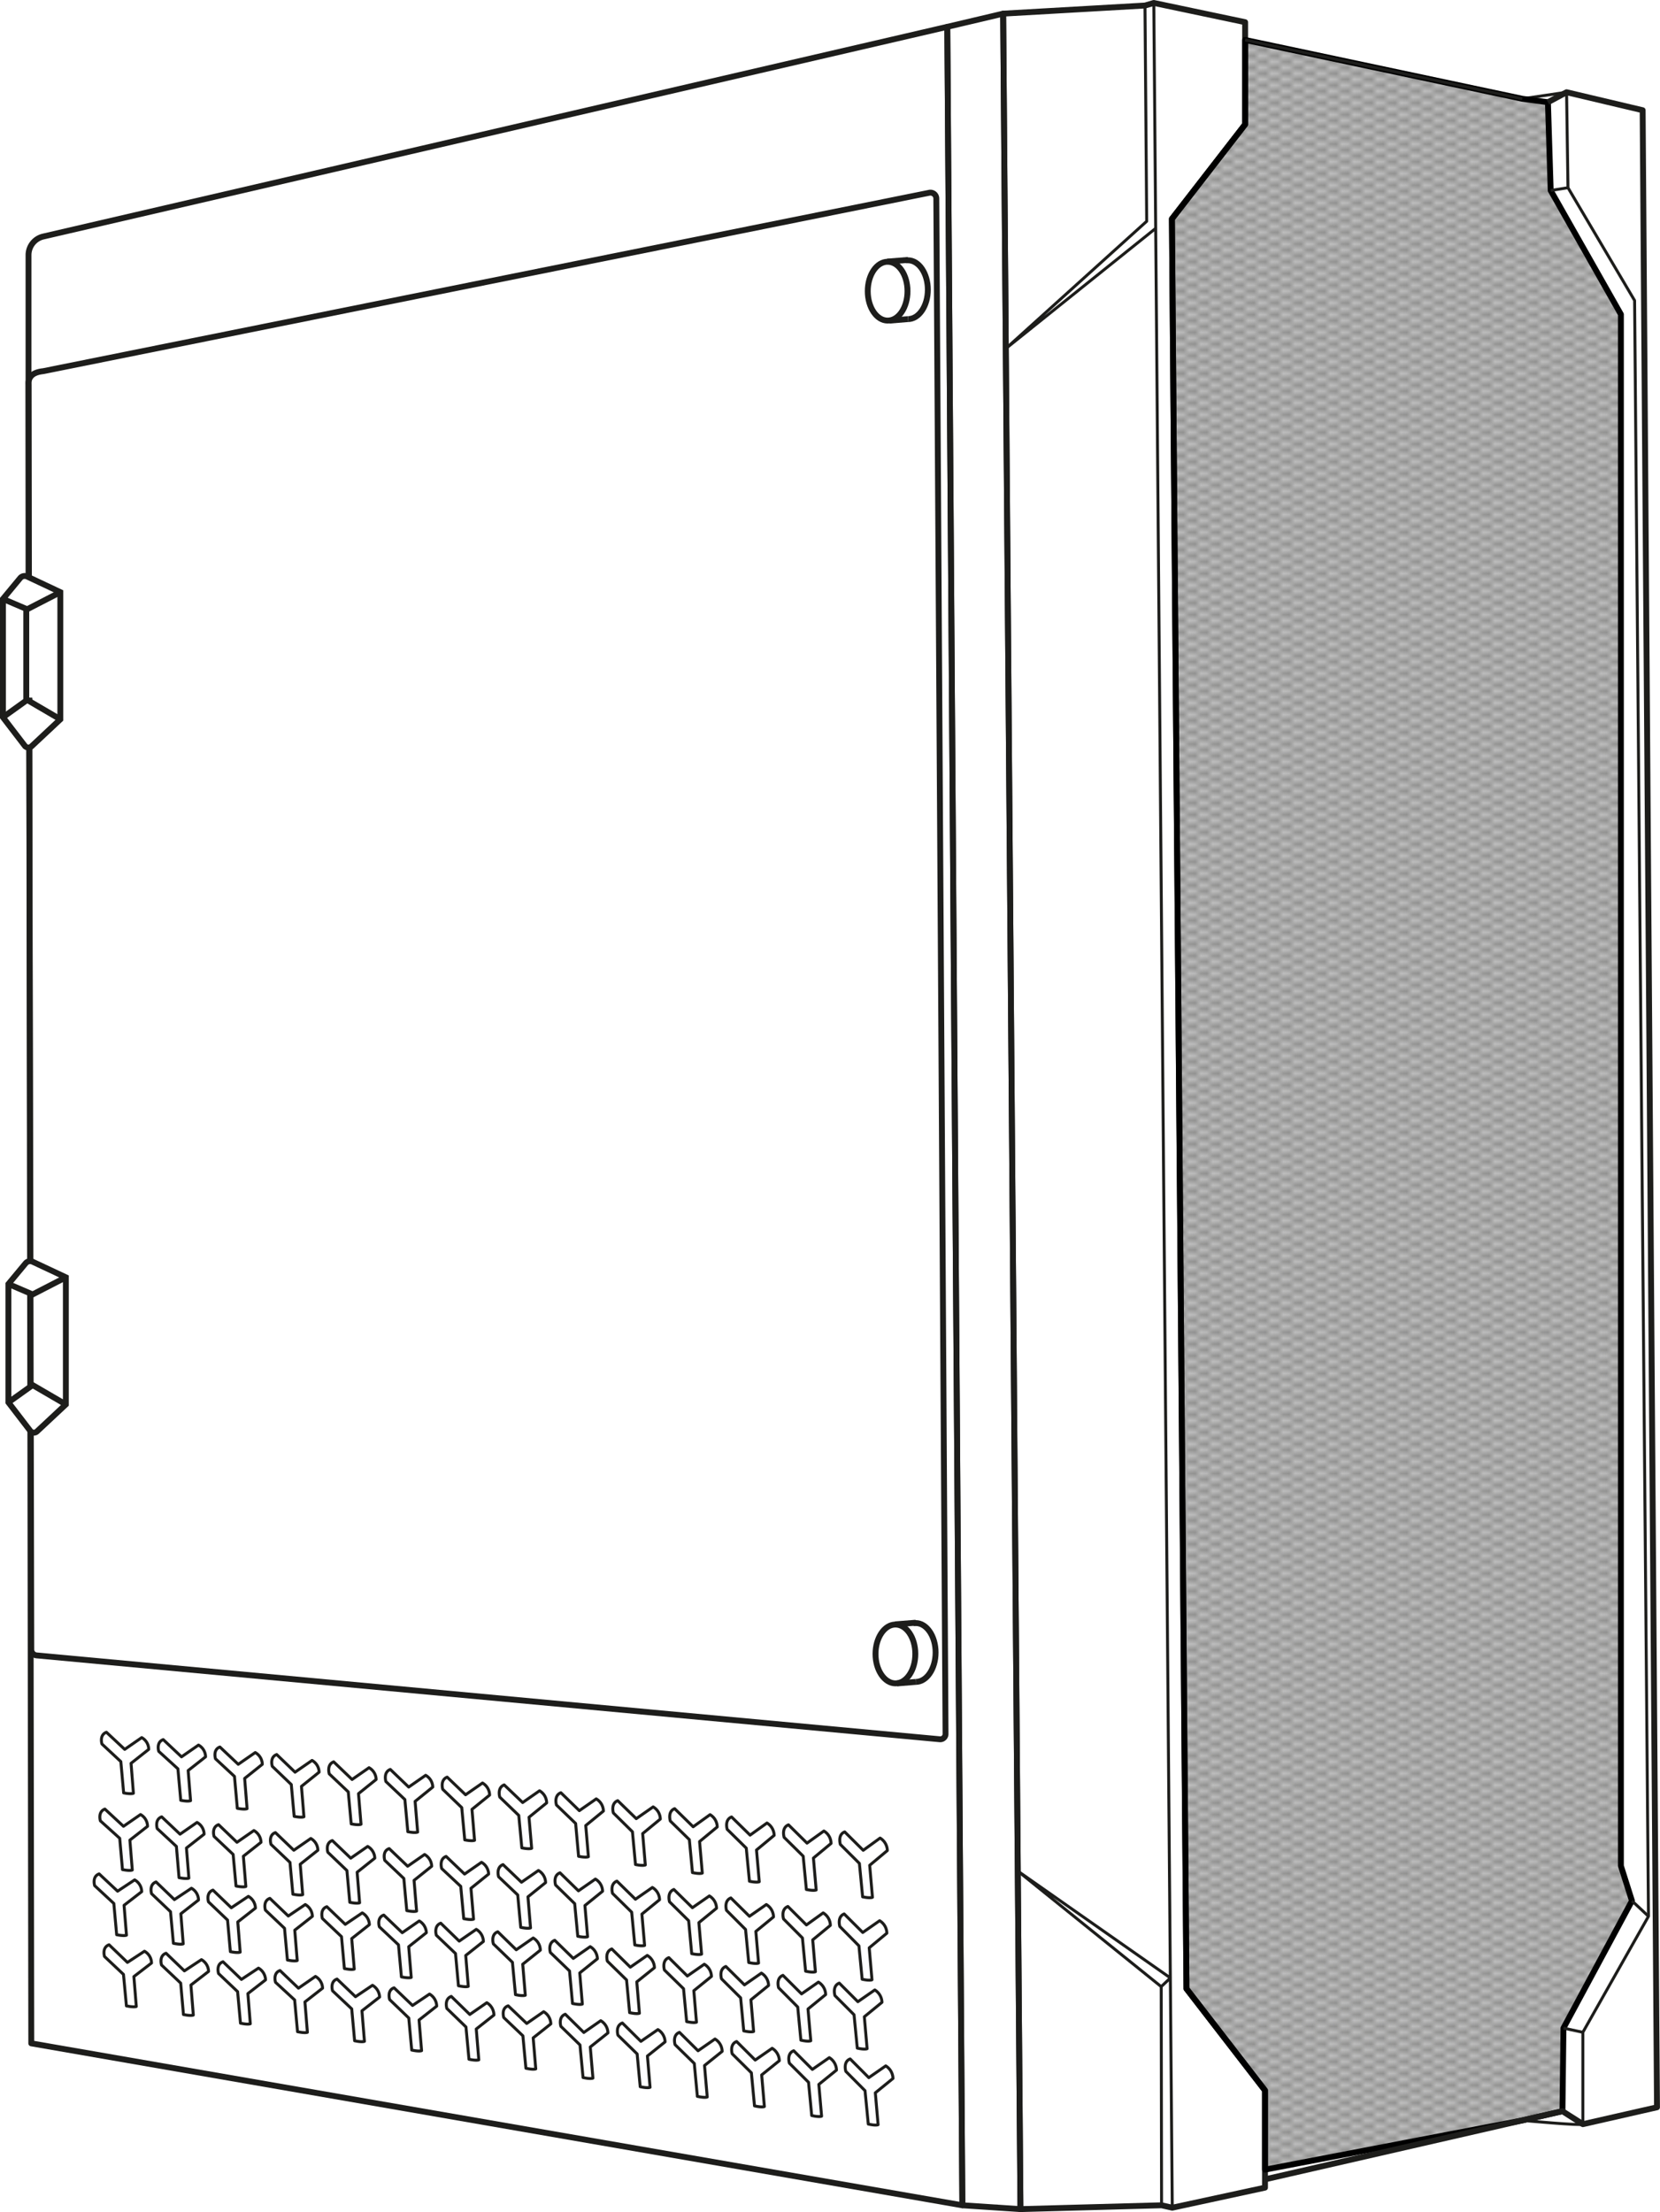 <svg xmlns="http://www.w3.org/2000/svg" xmlns:xlink="http://www.w3.org/1999/xlink" viewBox="0 0 282.32 376.06"><defs><style>.cls-1,.cls-3,.cls-5,.cls-6,.cls-8,.cls-9{fill:none;}.cls-2{clip-path:url(#clip-path);}.cls-3,.cls-5,.cls-6,.cls-9{stroke:#1d1d1b;}.cls-3,.cls-5,.cls-6,.cls-8{stroke-linejoin:round;}.cls-3{stroke-width:0.25px;}.cls-4{clip-path:url(#clip-path-2);}.cls-6{stroke-width:0.5px;}.cls-7{fill:url(#Unnamed_Pattern);}.cls-8{stroke:#000;}.cls-9{stroke-miterlimit:10;}</style><clipPath id="clip-path"><rect class="cls-1" width="4" height="4"/></clipPath><clipPath id="clip-path-2" transform="translate(0 0)"><rect class="cls-1" width="282.32" height="376.06"/></clipPath><pattern id="Unnamed_Pattern" data-name="Unnamed Pattern" width="4" height="4" patternTransform="matrix(1, 0, 0, -1, 8.76, 15973.97)" patternUnits="userSpaceOnUse" viewBox="0 0 4 4"><rect class="cls-1" width="4" height="4"/><g class="cls-2"><polygon class="cls-3" points="3.36 0.06 2.73 -0.88 3.35 -1.92 4.56 -1.93 5.22 -1 4.64 0.04 3.36 0.06"/><polygon class="cls-3" points="-0.64 0.06 -1.27 -0.88 -0.65 -1.92 0.56 -1.93 1.22 -1 0.64 0.04 -0.64 0.06"/><polygon class="cls-3" points="3.36 2.06 2.73 1.12 3.35 0.08 4.56 0.07 5.22 1 4.64 2.04 3.36 2.06"/><polygon class="cls-3" points="1.36 1.06 0.73 0.12 1.35 -0.92 2.56 -0.93 3.22 0 2.64 1.04 1.36 1.06"/><polygon class="cls-3" points="-0.64 2.06 -1.27 1.12 -0.65 0.08 0.56 0.07 1.22 1 0.64 2.04 -0.64 2.06"/><polygon class="cls-3" points="3.36 4.06 2.73 3.12 3.35 2.08 4.56 2.07 5.22 3 4.64 4.04 3.36 4.06"/><polygon class="cls-3" points="1.36 3.06 0.73 2.12 1.35 1.08 2.56 1.07 3.22 2 2.64 3.04 1.36 3.06"/><polygon class="cls-3" points="-0.64 4.06 -1.27 3.12 -0.65 2.08 0.56 2.07 1.22 3 0.64 4.04 -0.64 4.06"/><polygon class="cls-3" points="3.36 6.06 2.73 5.12 3.35 4.08 4.56 4.07 5.22 5 4.64 6.04 3.36 6.06"/><polygon class="cls-3" points="1.36 5.06 0.73 4.12 1.35 3.08 2.56 3.07 3.22 4 2.64 5.04 1.36 5.06"/><polygon class="cls-3" points="-0.64 6.06 -1.27 5.12 -0.65 4.08 0.56 4.07 1.22 5 0.64 6.04 -0.64 6.06"/></g></pattern></defs><g id="Camada_2" data-name="Camada 2"><g id="Camada_1-2" data-name="Camada 1"><g id="Arte_3" data-name="Arte 3"><g class="cls-4"><line class="cls-5" x1="4.97" y1="119.19" x2="4.97" y2="118.63"/><line class="cls-5" x1="4.94" y1="103.42" x2="4.94" y2="103.41"/><polyline class="cls-5" points="5.12 219.87 5.12 219.88 5.15 235.76"/><g class="cls-4"><path class="cls-5" d="M5.16,243.27l.16,104.11,158.35,27.53L161.11,4.56,7.36,40.21a3.24,3.24,0,0,0-2.51,3.16l0,21.55v0l0,33.23h0" transform="translate(0 0)"/><line class="cls-5" x1="5.11" y1="214.4" x2="4.98" y2="127.08"/><line class="cls-5" x1="5.18" y1="214.41" x2="4.98" y2="127.08"/><path class="cls-5" d="M4.92,98.17,4.85,65.41a3.59,3.59,0,0,1,0-.47v0C5,64,5.6,63.29,7.36,63.1L158,32.78a1,1,0,0,1,1.24,1l1.57,261a.9.9,0,0,1-1,.9L6.27,281.43a1,1,0,0,1-.95-1l-.08-37" transform="translate(0 0)"/><polyline class="cls-5" points="5.22 235.71 5.22 235.7 5.19 219.9"/><line class="cls-5" x1="4.97" y1="119.19" x2="4.97" y2="118.63"/><path class="cls-5" d="M154.34,49.5c0,2.78-1.51,5-3.38,5s-3.38-2.25-3.38-5,1.51-5,3.38-5S154.34,46.72,154.34,49.5Z" transform="translate(0 0)"/><path class="cls-5" d="M154.42,54.25c1.87,0,3.38-2.25,3.38-5s-1.51-5-3.38-5l-.35,0" transform="translate(0 0)"/><line class="cls-5" x1="150.89" y1="44.47" x2="154.42" y2="44.19"/><line class="cls-5" x1="151.24" y1="54.51" x2="154.42" y2="54.25"/><path class="cls-5" d="M155.67,281.18c0,2.77-1.52,5-3.38,5s-3.39-2.26-3.39-5,1.52-5,3.39-5S155.67,278.4,155.67,281.18Z" transform="translate(0 0)"/><path class="cls-5" d="M155.74,285.93c1.87,0,3.38-2.25,3.38-5s-1.51-5-3.38-5l-.35,0" transform="translate(0 0)"/><line class="cls-5" x1="152.21" y1="276.15" x2="155.74" y2="275.87"/><line class="cls-5" x1="152.56" y1="286.19" x2="155.74" y2="285.93"/><path class="cls-6" d="M133.36,312.36s-.51-1.64.74-2.13l3.15,3.11,2.87-2.06a2.48,2.48,0,0,1,1.22,2.11l-3,2.49.47,5.42s-.34.2-1.67-.08l-.54-5.66Z" transform="translate(0 0)"/><path class="cls-6" d="M142.92,313.56s-.51-1.64.74-2.13l3.15,3.13,2.87-2.08a2.53,2.53,0,0,1,1.23,2.12l-3,2.51.47,5.44s-.34.2-1.67-.08l-.55-5.68Z" transform="translate(0 0)"/><path class="cls-6" d="M123.68,311s-.51-1.62.74-2.11l3.15,3.09,2.87-2.06a2.5,2.5,0,0,1,1.22,2.1l-3,2.49.47,5.39s-.34.2-1.67-.08l-.54-5.63Z" transform="translate(0 0)"/><path class="cls-6" d="M114,309.58s-.51-1.61.74-2.1l3.15,3.08,2.87-2.06a2.47,2.47,0,0,1,1.22,2.09l-3,2.48.46,5.36s-.34.2-1.67-.08l-.53-5.6Z" transform="translate(0 0)"/><path class="cls-6" d="M104.32,308.21s-.5-1.6.74-2.09l3.15,3.06,2.87-2a2.44,2.44,0,0,1,1.22,2.07l-3,2.47.45,5.33s-.34.2-1.67-.07l-.52-5.57Z" transform="translate(0 0)"/><path class="cls-6" d="M94.64,306.86s-.5-1.6.75-2.09l3.14,3.05,2.87-2a2.44,2.44,0,0,1,1.22,2.07l-3,2.46.45,5.3s-.34.2-1.67-.07L97.9,310Z" transform="translate(0 0)"/><path class="cls-6" d="M85,305.52s-.5-1.59.75-2.08l3.14,3,2.87-2a2.41,2.41,0,0,1,1.21,2.06l-3,2.44.45,5.28s-.34.2-1.67-.07l-.52-5.52Z" transform="translate(0 0)"/><path class="cls-6" d="M75.3,304.19s-.49-1.58.75-2.07l3.13,3,2.88-2a2.41,2.41,0,0,1,1.21,2.05l-3,2.43.44,5.26s-.34.19-1.67-.07l-.51-5.49Z" transform="translate(0 0)"/><path class="cls-6" d="M65.63,302.87s-.49-1.57.75-2.06l3.13,3,2.88-2a2.37,2.37,0,0,1,1.21,2l-3,2.43.43,5.22s-.34.2-1.67-.06l-.5-5.47Z" transform="translate(0 0)"/><path class="cls-6" d="M56,301.57s-.49-1.57.75-2.05l3.13,3,2.88-2a2.35,2.35,0,0,1,1.21,2l-3,2.41.43,5.2s-.34.2-1.67-.06l-.5-5.44Z" transform="translate(0 0)"/><path class="cls-6" d="M46.31,300.28s-.49-1.56.75-2l3.12,3,2.89-2a2.34,2.34,0,0,1,1.2,2l-3,2.41.42,5.17s-.34.19-1.66-.07l-.49-5.41Z" transform="translate(0 0)"/><path class="cls-6" d="M36.65,299s-.49-1.55.75-2l3.12,2.94,2.89-2a2.34,2.34,0,0,1,1.2,2l-3,2.4.41,5.14s-.34.2-1.66-.06L39.88,302Z" transform="translate(0 0)"/><path class="cls-6" d="M27,297.74s-.49-1.54.76-2l3.11,2.93,2.89-2a2.31,2.31,0,0,1,1.2,2L32,301l.41,5.12s-.34.2-1.67-.06l-.48-5.35Z" transform="translate(0 0)"/><path class="cls-6" d="M17.34,296.49s-.49-1.53.76-2l3.11,2.91,2.89-2a2.29,2.29,0,0,1,1.19,2l-3,2.37.4,5.09s-.34.2-1.66-.06l-.48-5.32Z" transform="translate(0 0)"/><path class="cls-6" d="M133.26,326.23s-.51-1.63.74-2.12l3.15,3.14L140,325.2a2.53,2.53,0,0,1,1.22,2.12l-3,2.47.46,5.41s-.34.2-1.67-.09l-.54-5.65Z" transform="translate(0 0)"/><path class="cls-6" d="M142.83,327.51s-.5-1.64.74-2.13l3.16,3.15,2.87-2a2.53,2.53,0,0,1,1.23,2.12l-3,2.49.47,5.43s-.34.2-1.67-.09l-.55-5.68Z" transform="translate(0 0)"/><path class="cls-6" d="M123.56,324.77s-.5-1.62.74-2.11l3.16,3.12,2.87-2a2.5,2.5,0,0,1,1.22,2.11l-3,2.46.46,5.38s-.34.2-1.67-.09l-.54-5.62Z" transform="translate(0 0)"/><path class="cls-6" d="M113.87,323.32s-.5-1.61.74-2.1l3.15,3.1,2.88-2a2.47,2.47,0,0,1,1.22,2.09l-3,2.45.46,5.35s-.34.2-1.68-.08l-.52-5.6Z" transform="translate(0 0)"/><path class="cls-6" d="M104.18,321.89s-.5-1.61.74-2.09l3.15,3.08,2.88-2a2.46,2.46,0,0,1,1.22,2.08l-3,2.45.46,5.32s-.34.2-1.67-.08l-.53-5.57Z" transform="translate(0 0)"/><path class="cls-6" d="M94.49,320.46s-.5-1.6.75-2.07l3.14,3.06,2.88-2a2.46,2.46,0,0,1,1.22,2.07l-3,2.43.45,5.3s-.34.2-1.67-.08l-.52-5.54Z" transform="translate(0 0)"/><path class="cls-6" d="M84.8,319.06s-.49-1.6.75-2.07l3.14,3,2.88-2a2.43,2.43,0,0,1,1.22,2.06l-3,2.42.44,5.28s-.34.19-1.67-.09l-.51-5.51Z" transform="translate(0 0)"/><path class="cls-6" d="M75.12,317.66s-.5-1.59.75-2.06l3.14,3,2.88-2a2.38,2.38,0,0,1,1.21,2l-3,2.42.44,5.24s-.34.2-1.67-.08l-.51-5.49Z" transform="translate(0 0)"/><path class="cls-6" d="M65.44,316.27s-.5-1.57.75-2l3.14,3,2.88-2a2.4,2.4,0,0,1,1.21,2l-3,2.4.43,5.22s-.34.2-1.67-.08l-.5-5.46Z" transform="translate(0 0)"/><path class="cls-6" d="M55.76,314.9s-.49-1.56.76-2l3.13,3,2.88-2a2.37,2.37,0,0,1,1.21,2l-3,2.39.42,5.19s-.34.2-1.67-.08L59,318Z" transform="translate(0 0)"/><path class="cls-6" d="M46.09,313.55s-.5-1.56.75-2l3.13,3,2.89-2a2.34,2.34,0,0,1,1.2,2l-3,2.38.42,5.17s-.34.19-1.67-.08l-.49-5.4Z" transform="translate(0 0)"/><path class="cls-6" d="M36.41,312.2s-.49-1.55.76-2l3.13,3,2.88-2a2.36,2.36,0,0,1,1.21,2l-3,2.37.42,5.14s-.35.19-1.67-.08l-.49-5.37Z" transform="translate(0 0)"/><path class="cls-6" d="M26.74,310.87s-.49-1.54.76-2l3.12,2.95,2.89-2a2.32,2.32,0,0,1,1.2,2l-3,2.35.41,5.12s-.35.19-1.67-.08L30,313.9Z" transform="translate(0 0)"/><path class="cls-6" d="M17.07,309.55s-.48-1.53.77-2L21,310.48l2.9-2a2.31,2.31,0,0,1,1.19,2l-3,2.35.41,5.08s-.34.19-1.67-.07l-.47-5.32Z" transform="translate(0 0)"/><path class="cls-6" d="M132.42,337.93s-.51-1.63.74-2.11l3.16,3.15,2.87-2a2.53,2.53,0,0,1,1.23,2.12l-3,2.45.47,5.4s-.35.2-1.68-.1l-.54-5.64Z" transform="translate(0 0)"/><path class="cls-6" d="M142,339.26s-.51-1.64.74-2.12l3.16,3.16,2.88-2A2.58,2.58,0,0,1,150,340.4l-3,2.46.47,5.43s-.34.2-1.67-.1l-.55-5.67Z" transform="translate(0 0)"/><path class="cls-6" d="M122.71,336.41s-.51-1.62.74-2.1l3.16,3.13,2.88-2a2.5,2.5,0,0,1,1.22,2.1l-3,2.44.46,5.38s-.34.2-1.68-.1l-.53-5.62Z" transform="translate(0 0)"/><path class="cls-6" d="M113,334.91s-.5-1.62.75-2.1l3.15,3.12,2.88-2A2.47,2.47,0,0,1,121,336l-3,2.43.45,5.35s-.34.19-1.67-.1l-.53-5.59Z" transform="translate(0 0)"/><path class="cls-6" d="M103.3,333.41s-.5-1.61.75-2.08l3.15,3.1,2.88-2a2.49,2.49,0,0,1,1.22,2.09l-3,2.41.45,5.33s-.34.19-1.67-.1l-.52-5.56Z" transform="translate(0 0)"/><path class="cls-6" d="M93.6,331.93s-.5-1.6.75-2.07l3.15,3.08,2.88-2A2.48,2.48,0,0,1,101.6,333l-3,2.41.44,5.29s-.34.19-1.67-.1l-.51-5.53Z" transform="translate(0 0)"/><path class="cls-6" d="M83.91,330.47s-.5-1.6.75-2.06l3.14,3.06,2.88-2a2.45,2.45,0,0,1,1.22,2.06l-3,2.4.44,5.27s-.34.19-1.67-.1l-.52-5.5Z" transform="translate(0 0)"/><path class="cls-6" d="M74.21,329s-.5-1.58.75-2.05L78.1,330,81,328a2.43,2.43,0,0,1,1.21,2.06l-3,2.38.43,5.25s-.34.19-1.67-.1l-.5-5.48Z" transform="translate(0 0)"/><path class="cls-6" d="M64.52,327.57s-.5-1.57.75-2l3.14,3,2.89-2a2.42,2.42,0,0,1,1.21,2l-3,2.38.43,5.22s-.34.19-1.67-.09l-.5-5.45Z" transform="translate(0 0)"/><path class="cls-6" d="M54.83,326.15s-.49-1.57.76-2l3.13,3,2.89-1.95a2.39,2.39,0,0,1,1.21,2l-3,2.37.43,5.18s-.35.19-1.68-.09l-.49-5.42Z" transform="translate(0 0)"/><path class="cls-6" d="M45.14,324.73s-.49-1.56.76-2l3.13,3,2.89-1.95a2.39,2.39,0,0,1,1.21,2l-3,2.36.42,5.16s-.34.19-1.67-.09l-.49-5.39Z" transform="translate(0 0)"/><path class="cls-6" d="M35.46,323.33s-.49-1.55.76-2l3.12,3,2.9-1.94a2.36,2.36,0,0,1,1.2,2l-3,2.35.41,5.13s-.34.19-1.67-.08l-.48-5.37Z" transform="translate(0 0)"/><path class="cls-6" d="M25.78,321.94s-.49-1.54.76-2l3.12,3,2.9-1.93a2.33,2.33,0,0,1,1.2,2l-3,2.34.4,5.11s-.34.19-1.67-.09L29,325Z" transform="translate(0 0)"/><path class="cls-6" d="M16.1,320.57s-.49-1.54.76-2L20,321.51l2.9-1.92a2.33,2.33,0,0,1,1.2,2l-3,2.32.41,5.08s-.35.19-1.67-.08l-.48-5.31Z" transform="translate(0 0)"/><path class="cls-6" d="M134.25,350.75s-.51-1.64.74-2.11l3.17,3.17,2.88-2a2.53,2.53,0,0,1,1.22,2.12l-3,2.43.47,5.4s-.35.2-1.68-.11l-.54-5.65Z" transform="translate(0 0)"/><path class="cls-6" d="M143.85,352.14s-.51-1.64.74-2.11l3.17,3.18,2.88-2a2.58,2.58,0,0,1,1.23,2.14l-3,2.44.47,5.42s-.34.2-1.67-.11l-.55-5.67Z" transform="translate(0 0)"/><path class="cls-6" d="M124.53,349.16s-.5-1.62.75-2.09l3.16,3.15,2.88-2a2.52,2.52,0,0,1,1.22,2.11l-3,2.42.46,5.37s-.34.2-1.68-.11l-.53-5.62Z" transform="translate(0 0)"/><path class="cls-6" d="M114.81,347.6s-.5-1.62.75-2.09l3.16,3.13,2.88-2a2.52,2.52,0,0,1,1.22,2.1l-3,2.41.46,5.35s-.34.19-1.68-.11l-.52-5.59Z" transform="translate(0 0)"/><path class="cls-6" d="M105.1,346s-.5-1.61.75-2.08l3.15,3.12,2.89-2a2.51,2.51,0,0,1,1.22,2.09l-3,2.4.45,5.32s-.34.2-1.68-.1l-.52-5.57Z" transform="translate(0 0)"/><path class="cls-6" d="M95.39,344.49s-.5-1.6.75-2.06l3.15,3.1,2.88-2a2.46,2.46,0,0,1,1.22,2.08l-3,2.39.45,5.29s-.35.2-1.68-.1l-.52-5.54Z" transform="translate(0 0)"/><path class="cls-6" d="M85.68,343s-.5-1.59.75-2L89.58,344l2.88-2a2.46,2.46,0,0,1,1.22,2.07l-3,2.38.44,5.27s-.35.19-1.68-.11l-.51-5.51Z" transform="translate(0 0)"/><path class="cls-6" d="M76,341.45s-.5-1.59.75-2.05l3.15,3.07,2.89-2A2.45,2.45,0,0,1,84,342.57l-3,2.37.43,5.24s-.34.19-1.67-.1l-.51-5.48Z" transform="translate(0 0)"/><path class="cls-6" d="M66.27,339.94s-.5-1.58.75-2l3.14,3L73.05,339a2.45,2.45,0,0,1,1.22,2.05l-3,2.36.43,5.21s-.35.19-1.68-.1l-.5-5.45Z" transform="translate(0 0)"/><path class="cls-6" d="M56.56,338.45s-.49-1.57.76-2l3.14,3,2.89-1.94a2.42,2.42,0,0,1,1.21,2l-3,2.34.42,5.19s-.34.19-1.67-.1l-.49-5.42Z" transform="translate(0 0)"/><path class="cls-6" d="M46.86,337s-.49-1.56.76-2l3.14,3L53.65,336a2.39,2.39,0,0,1,1.21,2l-3,2.34.42,5.16s-.35.18-1.68-.1l-.49-5.4Z" transform="translate(0 0)"/><path class="cls-6" d="M37.17,335.51s-.49-1.56.76-2l3.13,3,2.9-1.92a2.38,2.38,0,0,1,1.2,2l-3,2.33.41,5.13s-.34.19-1.67-.1l-.49-5.36Z" transform="translate(0 0)"/><path class="cls-6" d="M27.47,334.06s-.49-1.55.77-2l3.12,3,2.9-1.91a2.36,2.36,0,0,1,1.21,2l-3,2.32.41,5.1s-.35.19-1.68-.09l-.47-5.34Z" transform="translate(0 0)"/><path class="cls-6" d="M17.78,332.62s-.49-1.54.77-2l3.12,3,2.9-1.9a2.33,2.33,0,0,1,1.2,2l-3,2.31.41,5.08s-.35.18-1.68-.1L21,335.66Z" transform="translate(0 0)"/><polygon class="cls-5" points="161.11 4.56 170.61 2.32 173.55 375.56 163.67 374.91 161.11 4.56"/><polygon class="cls-5" points="170.61 2.32 194.73 0.94 196.23 0.5 211.76 3.77 211.76 21.15 199.31 37.21 201.79 338.09 215.14 355.38 215.14 371.91 199.37 375.32 197.55 374.91 173.55 375.56 170.61 2.32"/><polyline class="cls-6" points="197.49 337.74 199.05 336.26 173.1 318.09 197.49 337.74 197.55 374.91 199.37 375.32 196.23 0.5 194.73 0.94 195.02 37.62 171.06 59.26 196.55 38.82"/><path class="cls-6" d="M258.9,360.48s10.3.95,10.3.64V345.5l11.16-19.72L278,51.09,266.67,31.91l-.24-16.23-7.53,1.11,4.36.59.47,15,11.94,21.06V317.21l1.88,5.94L265.9,344.79l-.17,14.12Z" transform="translate(0 0)"/><polygon class="cls-7" points="215.14 368.85 215.14 355.38 201.78 338.09 199.31 37.21 211.76 21.15 211.76 6.79 258.9 16.79 263.26 17.38 263.73 32.38 275.67 53.44 275.67 317.21 277.55 323.15 265.9 344.79 265.73 358.91 258.9 360.48 215.14 368.85"/><polygon class="cls-8" points="215.14 368.85 215.14 355.38 201.78 338.09 199.31 37.21 211.76 21.15 211.76 6.79 258.9 16.79 263.26 17.38 263.73 32.38 275.67 53.44 275.67 317.21 277.55 323.15 265.9 344.79 265.73 358.91 258.9 360.48 215.14 368.85"/><line class="cls-6" x1="269.2" y1="345.5" x2="265.9" y2="344.79"/><line class="cls-6" x1="280.36" y1="325.78" x2="277.55" y2="323.15"/><line class="cls-6" x1="266.67" y1="31.91" x2="263.73" y2="32.38"/><polyline class="cls-5" points="263.26 17.38 266.43 15.68 279.37 18.74 281.81 358.25 269.2 361.12 265.73 358.91 215.14 370.5"/><line class="cls-6" x1="211.76" y1="6.79" x2="258.9" y2="16.79"/><path class="cls-9" d="M3.43,98.28.5,101.82v20.12l3.71,4.84a.78.78,0,0,0,1.15.1l4.9-4.59V100.67L4.59,98A1,1,0,0,0,3.43,98.28Z" transform="translate(0 0)"/><polyline class="cls-9" points="0.5 121.94 4.62 118.99 10.27 122.29"/><polyline class="cls-9" points="0.5 101.82 4.62 103.58 10.27 100.67"/><line class="cls-9" x1="4.47" y1="118.99" x2="4.47" y2="103.58"/><path class="cls-9" d="M4.36,214.76l-2.93,3.53v20.12l3.72,4.85a.77.77,0,0,0,1.14.09l4.91-4.59V217.15l-5.67-2.66A1,1,0,0,0,4.36,214.76Z" transform="translate(0 0)"/><polyline class="cls-9" points="1.43 238.41 5.55 235.47 11.2 238.76"/><polyline class="cls-9" points="1.43 218.29 5.55 220.06 11.2 217.15"/></g></g></g></g></g></svg>